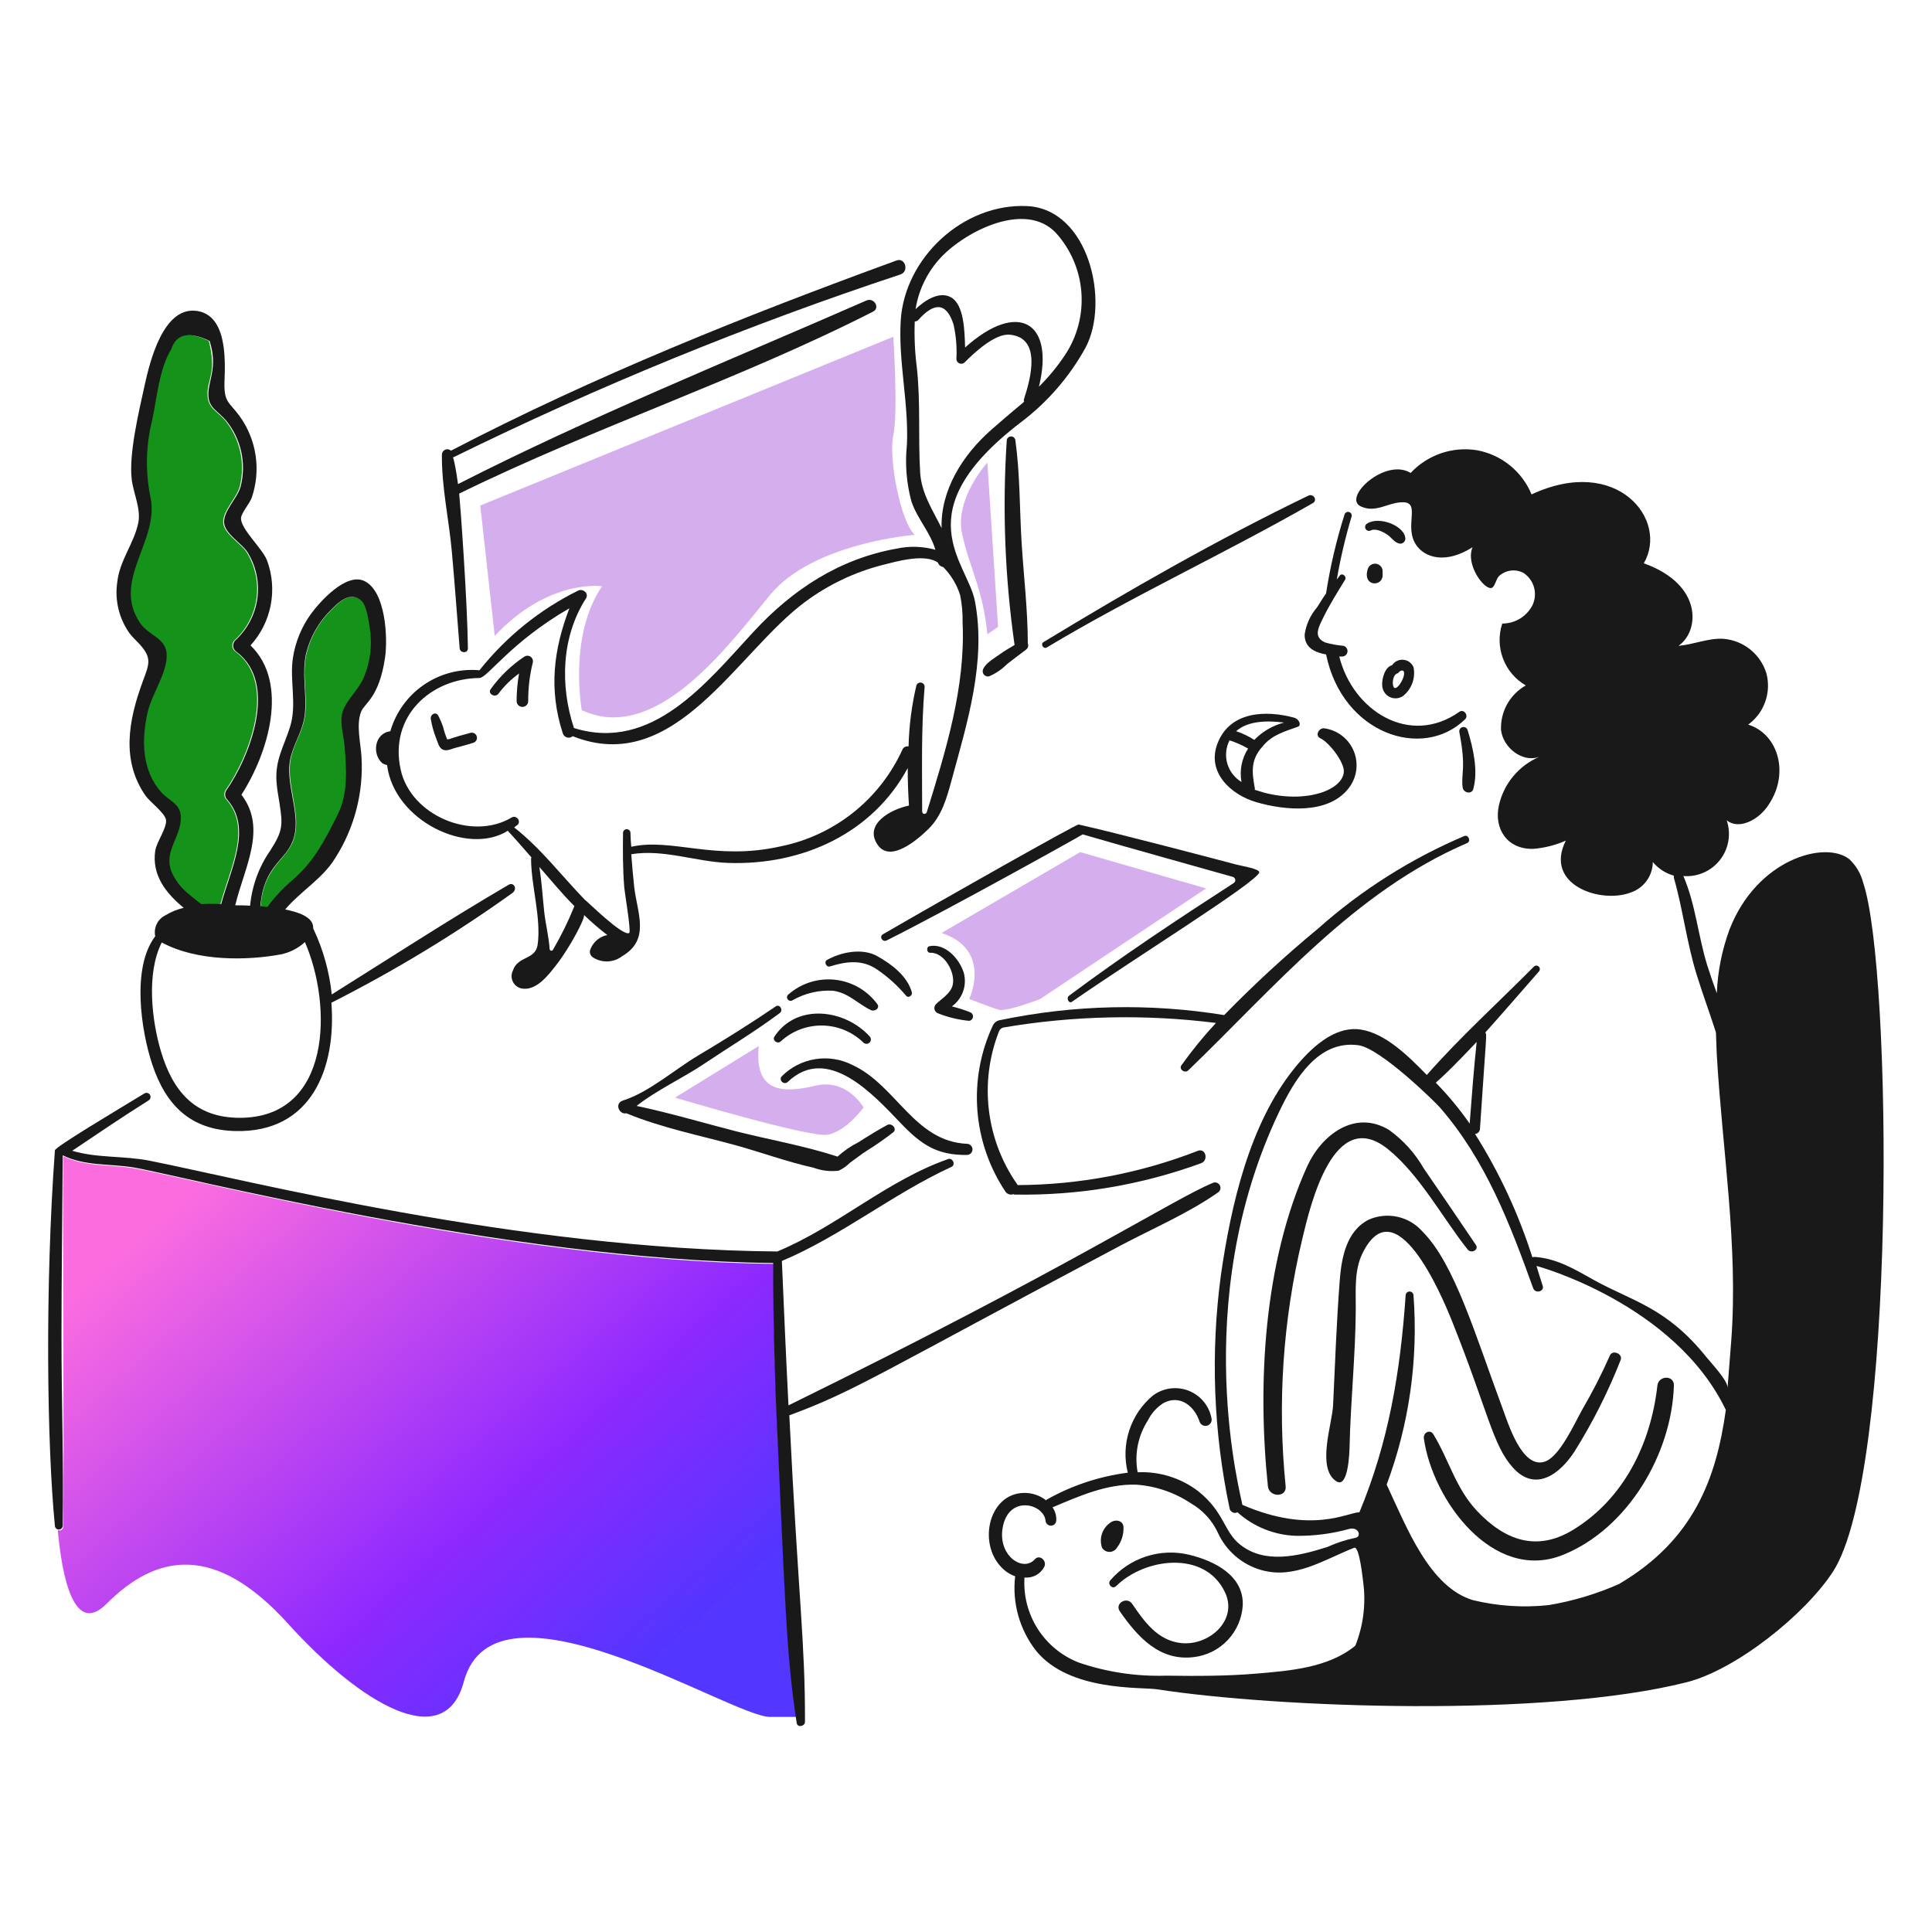 <svg width="140" height="140" viewBox="0 0 140 140" fill="none" xmlns="http://www.w3.org/2000/svg">
<path d="M56.569 108.328C56.295 102.767 56.031 97.176 56.06 91.585C36.727 91.388 13.172 85.211 9.629 84.649C7.896 84.374 6.191 84.559 4.576 83.782C4.546 88.207 4.651 106.112 4.576 110.63C4.579 110.677 4.568 110.723 4.546 110.764C4.525 110.805 4.492 110.84 4.453 110.864C4.413 110.888 4.368 110.902 4.321 110.903C4.275 110.904 4.229 110.892 4.188 110.869C4.487 114.248 5.358 118.588 7.716 116.221C11.371 112.551 15.617 111.849 20.871 117.656C26.111 123.449 32.211 127.106 33.607 121.871C35.864 113.415 52.951 124.398 55.791 124.413H57.705C56.958 119.121 56.833 113.68 56.569 108.328Z" fill="url(#paint0_linear_378_5124)"/>
<path d="M15.758 66.441C16.266 63.601 18.452 60.273 16.416 57.95C16.33 57.866 16.274 57.756 16.258 57.637C16.242 57.518 16.266 57.397 16.326 57.293C18.019 54.883 20.13 49.551 17.103 47.247C17.033 47.206 16.973 47.15 16.927 47.082C16.881 47.014 16.852 46.937 16.84 46.856C16.829 46.775 16.836 46.693 16.861 46.615C16.885 46.538 16.927 46.466 16.984 46.407C17.862 45.61 18.43 44.528 18.589 43.352C18.747 42.177 18.485 40.983 17.85 39.982C17.468 39.409 16.232 38.667 16.175 37.889C16.112 37.022 17.155 36.094 17.371 35.258C17.579 34.434 17.593 33.573 17.411 32.743C17.23 31.913 16.858 31.136 16.325 30.474C15.733 29.782 15.089 29.608 15.039 28.65C14.98 27.517 15.739 27.033 15.129 24.704C13.664 23.987 12.737 24.166 12.348 25.302C11.452 26.678 11.298 28.829 10.973 30.412C10.511 32.273 10.47 34.214 10.853 36.093C11.478 39.203 8.053 42.098 10.076 45.123C10.736 46.108 12.019 46.229 12.019 47.515C12.019 48.8 10.938 50.324 10.644 51.581C10.189 53.523 10.196 55.826 11.631 57.41C12.199 58.041 12.973 58.218 13.036 59.115C13.15 60.73 11.446 61.858 12.588 63.6C13.473 64.722 14.546 65.683 15.758 66.441Z" fill="#149219"/>
<path d="M26.82 45.483C26.756 45.005 26.614 43.895 26.223 43.54C25.392 42.785 24.553 43.664 24.01 44.197C23.131 45.056 22.51 46.144 22.216 47.337C21.873 48.768 22.262 50.238 22.126 51.672C22.019 52.809 21.447 53.617 21.14 54.692C20.557 56.729 21.997 59.053 21.229 60.97C20.604 62.534 18.762 62.943 18.868 66.65C19.472 65.514 20.306 64.516 21.318 63.72C22.881 62.325 23.59 60.91 24.517 59.057C25.294 57.502 25.167 55.709 25.025 54.034C24.962 53.287 24.634 52.269 24.906 51.522C25.232 50.625 26.057 49.974 26.43 49.072C26.877 47.932 27.011 46.693 26.82 45.483Z" fill="#149219"/>
<path d="M35.85 46.081L34.803 36.631L64.731 24.405C64.731 24.405 65.093 29.907 64.731 31.55C64.375 33.166 65.239 37.769 66.286 38.756C66.286 38.756 58.902 39.325 55.791 43.121C52.654 46.949 47.48 53.944 42.158 51.463C42.158 51.463 41.171 46.081 43.623 42.493C43.623 42.463 39.736 41.925 35.85 46.081Z" fill="#922CD0" fill-opacity="0.38"/>
<path d="M71.547 45.961L72.324 45.423L71.547 33.523C71.547 33.523 69.143 36.15 69.723 38.725C70.309 41.323 71.218 42.642 71.547 45.961Z" fill="#922CD0" fill-opacity="0.38"/>
<path d="M48.915 79.537C48.915 79.537 58.602 82.437 59.947 82.228C61.292 82.018 62.578 80.254 62.578 80.254C62.578 80.254 61.382 78.131 59.11 78.67C56.838 79.208 54.625 79.267 54.984 75.8L48.915 79.537Z" fill="#922CD0" fill-opacity="0.38"/>
<path d="M68.229 67.608L78.275 61.748L87.394 64.378L75.375 72.391C75.375 72.391 72.925 73.347 72.355 73.168C71.785 72.989 70.232 72.391 70.232 72.391C70.232 72.391 71.936 68.833 68.229 67.608Z" fill="#922CD0" fill-opacity="0.38"/>
<path d="M94.539 45.99C94.539 46.947 95.286 47.275 96.094 47.425C97.275 53.188 103.094 55.125 106.169 52.119C106.441 51.853 106.082 51.346 105.749 51.581C102.168 54.117 98.036 51.526 97.049 47.575H97.259C97.354 47.574 97.446 47.537 97.517 47.473C97.588 47.408 97.633 47.321 97.644 47.225C97.655 47.13 97.631 47.034 97.577 46.956C97.522 46.877 97.441 46.821 97.348 46.797C96.903 46.761 96.462 46.681 96.033 46.558C95.136 46.169 95.549 45.449 95.884 44.764C96.353 43.803 96.922 42.906 97.468 42.014C97.616 41.773 97.258 41.475 97.079 41.715C97.019 41.811 96.948 41.902 96.869 41.984C97.139 40.44 97.498 38.912 97.946 37.41C97.959 37.344 97.947 37.277 97.913 37.22C97.878 37.163 97.824 37.121 97.76 37.103C97.697 37.084 97.628 37.09 97.569 37.119C97.509 37.148 97.462 37.198 97.438 37.26C96.842 39.136 96.392 41.055 96.092 43C95.853 43.329 95.651 43.692 95.434 44.016C94.953 44.575 94.642 45.26 94.539 45.99Z" fill="#191919"/>
<path d="M99.112 41.238C98.715 42.524 100.189 42.54 100.189 41.686V41.358C100.18 41.229 100.126 41.108 100.036 41.016C99.947 40.923 99.828 40.864 99.701 40.85C99.573 40.836 99.444 40.867 99.337 40.938C99.229 41.009 99.15 41.115 99.112 41.238Z" fill="#191919"/>
<path d="M99.053 37.949C98.99 37.989 98.945 38.052 98.928 38.125C98.911 38.198 98.924 38.274 98.964 38.337C99.003 38.401 99.067 38.446 99.139 38.463C99.212 38.48 99.289 38.467 99.352 38.427C99.709 38.272 100.249 38.547 100.548 38.756C100.847 38.965 101.027 39.294 101.388 39.386C101.439 39.398 101.493 39.399 101.545 39.388C101.596 39.377 101.645 39.356 101.688 39.325C101.73 39.293 101.766 39.253 101.791 39.207C101.817 39.161 101.833 39.11 101.837 39.057C101.834 38.105 99.913 37.362 99.053 37.949Z" fill="#191919"/>
<path d="M101.654 50.446C101.965 50.203 102.202 49.879 102.339 49.51C102.476 49.14 102.508 48.74 102.431 48.353C102.37 48.205 102.269 48.076 102.14 47.98C102.011 47.885 101.859 47.826 101.699 47.811C101.539 47.795 101.378 47.824 101.233 47.893C101.088 47.962 100.965 48.069 100.877 48.203C100.368 48.323 100.13 49.16 100.159 49.639C100.159 49.813 100.207 49.984 100.296 50.133C100.385 50.283 100.513 50.405 100.666 50.488C100.819 50.571 100.992 50.611 101.166 50.603C101.34 50.596 101.509 50.541 101.654 50.446ZM101.744 48.772C101.796 49.192 101.044 50.363 100.937 49.612C100.903 49.373 100.966 48.894 101.236 48.805C101.313 48.78 101.377 48.726 101.415 48.655C101.565 48.562 101.744 48.532 101.744 48.772Z" fill="#191919"/>
<path d="M106.767 57.143C107.126 55.828 106.74 54.182 106.347 52.898C106.323 52.823 106.272 52.76 106.203 52.721C106.134 52.683 106.054 52.672 105.977 52.691C105.901 52.71 105.835 52.758 105.792 52.824C105.75 52.89 105.734 52.97 105.749 53.047C106.266 55.741 105.86 55.977 105.988 57.054C106.039 57.474 106.68 57.592 106.767 57.143Z" fill="#191919"/>
<path d="M86.107 77.564C92.367 71.528 98.156 64.594 106.318 61.09C106.614 60.962 106.408 60.46 106.108 60.582C102.24 62.224 98.665 64.486 95.524 67.278C93.141 69.247 90.865 71.343 88.708 73.557C83.33 72.684 77.838 72.806 72.504 73.916C72.38 73.929 72.262 73.975 72.162 74.049C72.062 74.123 71.984 74.222 71.935 74.336C71.045 76.25 70.663 78.362 70.825 80.467C70.987 82.572 71.689 84.6 72.862 86.355C72.924 86.443 73.013 86.508 73.116 86.541C73.218 86.573 73.329 86.571 73.43 86.534C73.465 86.558 73.507 86.568 73.549 86.564C78.145 86.641 82.716 85.87 87.033 84.292C87.601 84.082 87.367 83.167 86.794 83.395C82.629 85.018 78.2 85.859 73.729 85.876V85.847C72.607 84.252 71.897 82.405 71.662 80.47C71.427 78.534 71.675 76.571 72.384 74.754C72.408 74.681 72.452 74.614 72.509 74.562C72.567 74.51 72.637 74.473 72.713 74.456C77.802 73.593 82.991 73.482 88.113 74.127C87.21 75.098 86.371 76.126 85.601 77.207C85.42 77.503 85.864 77.798 86.107 77.564Z" fill="#191919"/>
<path d="M135.02 63.99C134.854 63.326 134.502 62.724 134.004 62.256C132.254 60.885 127.323 62.245 125.333 67.339C124.783 68.825 124.47 70.389 124.407 71.973C124.162 71.31 123.932 70.642 123.719 69.969C123.046 67.812 122.879 65.575 121.985 63.482C122.49 63.521 122.997 63.435 123.461 63.23C123.925 63.026 124.33 62.709 124.641 62.309C124.953 61.909 125.16 61.438 125.244 60.938C125.328 60.438 125.287 59.925 125.124 59.445C125.991 60.133 127.312 59.449 127.994 58.548C129.767 56.211 128.908 53.195 126.679 52.509C127.251 52.093 127.683 51.513 127.918 50.845C128.153 50.178 128.18 49.455 127.994 48.772C127.782 48.095 127.373 47.498 126.819 47.056C126.265 46.614 125.591 46.347 124.885 46.29C123.779 46.225 122.732 46.71 121.626 46.798C123.149 45.77 123.446 42.366 119.115 40.819C120.947 37.689 117.198 32.935 110.983 35.826C110.644 35.006 110.105 34.284 109.416 33.725C108.727 33.166 107.908 32.789 107.036 32.627C106.16 32.484 105.263 32.559 104.423 32.846C103.583 33.132 102.827 33.622 102.222 34.271C100.375 33.142 97.263 36.064 98.605 36.693C99.707 37.21 100.578 36.394 101.654 36.394C102.984 36.394 101.719 38.135 102.611 39.474C103.259 40.446 104.788 40.874 106.707 39.654C106.186 40.891 107.5 42.681 108.052 42.613C108.321 42.581 108.407 41.952 108.621 41.747C108.855 41.531 109.15 41.392 109.465 41.35C109.78 41.307 110.101 41.362 110.384 41.507C110.764 41.752 111.04 42.128 111.161 42.563C111.282 42.998 111.24 43.463 111.042 43.869C110.834 44.267 110.52 44.601 110.135 44.833C109.75 45.065 109.309 45.187 108.86 45.185C108.585 46.014 108.605 46.913 108.916 47.73C109.226 48.546 109.808 49.231 110.564 49.669C109.996 49.99 109.529 50.461 109.212 51.031C108.895 51.601 108.742 52.247 108.77 52.898C108.92 54.184 110.325 55.29 111.55 54.842C110.82 55.151 110.174 55.63 109.664 56.239C109.155 56.847 108.797 57.568 108.621 58.342C108.23 60.045 109.219 61.562 111.102 61.511C111.918 61.447 112.716 61.245 113.464 60.913C111.858 64.124 115.984 65.505 118.154 64.68C118.621 64.526 119.027 64.23 119.317 63.833C119.606 63.437 119.765 62.959 119.769 62.468C120.167 62.943 120.698 63.286 121.294 63.454V63.604C121.952 65.906 122.229 68.305 122.938 70.6C123.373 72.009 123.895 73.41 124.344 74.815C124.373 75.354 124.374 75.892 124.403 76.4C124.801 83.306 125.969 90.243 125.453 97.149C125.365 98.315 125.274 99.451 125.184 100.587C125.244 100.079 123.963 98.73 123.629 98.315C120.759 94.74 118.279 94.291 115.556 92.785C114.152 92.007 112.866 91.2 111.221 91.081C111.16 91.076 111.099 91.086 111.042 91.111C110.044 87.965 108.648 84.961 106.886 82.171C106.984 82.163 107.075 82.118 107.141 82.046C107.208 81.975 107.245 81.88 107.245 81.782C107.72 74.66 107.751 75.05 107.634 74.816C108.949 73.351 110.236 71.857 111.52 70.391C111.562 70.343 111.584 70.28 111.582 70.216C111.58 70.152 111.553 70.091 111.508 70.046C111.462 70 111.401 69.974 111.337 69.971C111.273 69.969 111.21 69.991 111.162 70.033C108.591 72.633 105.81 75.143 103.392 77.896C102.077 76.551 100.401 74.88 98.608 74.606C96.664 74.311 94.93 76.011 93.795 77.416C90.534 81.452 89.204 87.34 88.475 92.366C87.713 98.011 87.926 103.745 89.105 109.318C89.117 109.377 89.144 109.433 89.181 109.481C89.219 109.529 89.267 109.567 89.322 109.593C89.377 109.619 89.438 109.632 89.499 109.631C89.559 109.63 89.619 109.614 89.673 109.586C90.843 110.638 92.347 111.241 93.919 111.291C95.232 111.308 96.541 111.137 97.805 110.783C98.494 110.637 98.673 111.391 98.194 111.44C97.504 111.585 96.832 111.806 96.191 112.098C94.029 112.787 91.628 113.343 89.852 111.919C88.667 110.967 88.732 109.587 86.833 108.062C85.575 107.101 84.019 106.614 82.438 106.686C82.195 105.381 82.463 104.033 83.185 102.92C83.44 102.404 83.834 101.969 84.321 101.664C85.516 101.034 86.561 101.905 86.922 103.009C86.957 103.121 87.034 103.214 87.136 103.271C87.239 103.327 87.359 103.34 87.472 103.309C87.584 103.278 87.681 103.205 87.74 103.104C87.799 103.003 87.817 102.883 87.79 102.77C87.704 102.323 87.505 101.905 87.214 101.556C86.922 101.206 86.546 100.937 86.122 100.772C85.698 100.608 85.238 100.554 84.787 100.616C84.336 100.678 83.909 100.853 83.544 101.125C82.745 101.791 82.15 102.669 81.828 103.658C81.506 104.648 81.47 105.708 81.724 106.716C79.664 106.981 77.674 107.641 75.864 108.66C75.834 108.66 75.834 108.69 75.804 108.72C75.369 108.378 74.833 108.189 74.279 108.181C71.566 108.151 70.749 112.098 72.814 113.802C73.036 113.986 73.289 114.128 73.561 114.222C73.337 116.156 73.885 118.101 75.087 119.633C77.501 122.59 82.703 122.238 83.846 122.414C92.561 123.755 111.946 124.489 122.206 121.906C125.793 121.003 130.793 117.006 132.821 113.893C137.455 106.75 137.121 70.216 135.02 63.99ZM107.006 75.501C106.796 77.474 106.648 79.447 106.498 81.42C105.771 80.379 104.961 79.399 104.076 78.49C103.977 78.389 104.008 78.686 107.006 75.501ZM90.024 109.045C90.024 108.706 86.034 94.54 92.684 80.583C93.795 78.253 95.494 75.355 98.424 75.739C100.038 75.949 104.037 79.901 104.344 80.254C107.674 84.09 109.413 88.679 111.1 93.349C111.251 93.769 111.929 93.591 111.788 93.17C111.629 92.695 111.489 92.213 111.34 91.735C111.41 91.743 121.361 94.465 125.06 102.169C124.372 107.102 122.757 111.587 117.316 114.786C115.692 115.505 113.985 116.017 112.234 116.311C110.393 116.51 108.531 116.389 106.732 115.952C103.593 115.003 101.963 110.751 100.483 107.581C102.116 103.201 102.779 98.519 102.427 93.857C102.423 93.784 102.391 93.716 102.339 93.666C102.286 93.615 102.216 93.587 102.143 93.587C102.07 93.587 102 93.615 101.947 93.666C101.894 93.716 101.862 93.784 101.859 93.857C101.479 99.387 100.633 104.471 98.51 109.584C97.685 109.584 95.019 111.208 90.024 109.045ZM74.238 114.31C74.528 114.342 74.821 114.284 75.077 114.145C75.334 114.006 75.541 113.792 75.673 113.532C75.883 113.112 75.339 112.601 74.986 112.994C74.128 113.949 72.31 112.737 72.653 110.722C73.067 108.294 75.62 108.953 75.763 110.183C75.767 110.284 75.81 110.378 75.882 110.448C75.955 110.517 76.051 110.556 76.152 110.556C76.252 110.556 76.349 110.517 76.421 110.448C76.493 110.378 76.536 110.284 76.54 110.183C76.56 109.844 76.465 109.507 76.271 109.227C78.185 108.419 80.188 107.524 82.311 107.583C83.742 107.68 85.122 108.15 86.314 108.947C87.161 109.437 87.837 110.176 88.25 111.063C88.547 111.716 88.983 112.297 89.527 112.765C90.071 113.232 90.71 113.576 91.4 113.772C93.821 114.461 95.968 113.007 98.127 112.157C98.514 112.004 98.757 114.489 98.785 114.668C98.989 116.217 98.793 117.791 98.217 119.243C98.213 119.243 98.209 119.243 98.205 119.245C98.201 119.246 98.198 119.249 98.195 119.251C98.192 119.254 98.19 119.258 98.189 119.261C98.187 119.265 98.186 119.269 98.187 119.273C96.243 120.857 93.464 121.072 91.041 121.276C88.859 121.46 86.677 121.455 84.494 121.425C82.341 121.492 80.193 121.168 78.155 120.469C76.934 119.989 75.897 119.135 75.193 118.028C74.489 116.921 74.155 115.619 74.238 114.31Z" fill="#191919"/>
<path d="M70.083 83.692C70.187 83.688 70.285 83.643 70.357 83.568C70.429 83.493 70.47 83.393 70.47 83.288C70.47 83.184 70.429 83.084 70.357 83.009C70.285 82.934 70.187 82.889 70.083 82.885C66.258 82.728 64.943 78.634 61.771 77.174C60.943 76.752 60.002 76.602 59.084 76.748C58.166 76.893 57.318 77.325 56.661 77.982C56.391 78.251 56.801 78.663 57.081 78.402C59.975 75.641 63.297 79.331 65.271 81.392C66.762 82.95 67.9 83.72 70.083 83.692Z" fill="#191919"/>
<path d="M56.12 75.11C55.941 75.38 56.333 75.683 56.569 75.469C57.391 74.71 58.472 74.297 59.591 74.313C60.709 74.33 61.779 74.776 62.577 75.559C62.638 75.613 62.717 75.642 62.798 75.639C62.879 75.637 62.956 75.604 63.014 75.546C63.071 75.489 63.104 75.412 63.107 75.331C63.109 75.25 63.08 75.171 63.026 75.11C61.238 73.134 57.741 72.665 56.12 75.11Z" fill="#191919"/>
<path d="M57.435 72.481C58.324 71.972 59.343 71.733 60.365 71.793C61.501 71.947 62.148 72.742 63.116 73.198C63.383 73.324 63.8 73.051 63.565 72.75C63.205 72.264 62.749 71.858 62.226 71.556C61.702 71.255 61.122 71.065 60.522 70.997C59.921 70.93 59.314 70.987 58.736 71.165C58.159 71.343 57.625 71.638 57.166 72.032C57.135 72.049 57.108 72.072 57.086 72.1C57.064 72.127 57.048 72.159 57.038 72.193C57.029 72.227 57.026 72.263 57.031 72.298C57.036 72.333 57.048 72.367 57.066 72.397C57.084 72.427 57.108 72.454 57.137 72.475C57.166 72.495 57.198 72.51 57.233 72.518C57.267 72.526 57.303 72.526 57.338 72.52C57.373 72.514 57.406 72.5 57.435 72.481Z" fill="#191919"/>
<path d="M60.156 70.029C61.328 69.658 62.486 69.523 63.534 70.239C64.328 70.776 65.042 71.42 65.657 72.153C65.836 72.363 66.132 72.124 66.078 71.914C65.758 70.724 64.583 69.85 63.566 69.283C62.49 68.684 60.965 68.984 59.948 69.552C59.678 69.67 59.859 70.123 60.156 70.029Z" fill="#191919"/>
<path d="M70.292 73.347C69.863 73.179 69.424 73.038 68.977 72.927C69.349 72.659 69.631 72.284 69.786 71.851C69.941 71.419 69.961 70.95 69.843 70.506C69.534 69.483 68.494 68.336 67.362 68.563C67.091 68.618 67.152 69.071 67.422 69.041C68.438 69.011 69.247 70.477 69.036 71.373C68.888 72.003 68.229 72.36 67.81 72.778C67.765 72.829 67.733 72.89 67.718 72.956C67.702 73.022 67.704 73.091 67.721 73.156C67.739 73.221 67.773 73.281 67.82 73.33C67.867 73.379 67.925 73.416 67.99 73.436C68.707 73.719 69.461 73.9 70.23 73.974C70.301 73.964 70.368 73.93 70.418 73.877C70.468 73.825 70.499 73.757 70.506 73.685C70.514 73.613 70.496 73.54 70.457 73.479C70.418 73.418 70.36 73.372 70.292 73.347Z" fill="#191919"/>
<path d="M80.935 112.155C81.259 111.737 81.428 111.219 81.413 110.69C81.413 110.152 80.79 110.06 80.427 110.361C80.151 110.559 79.948 110.841 79.845 111.164C79.743 111.487 79.747 111.834 79.858 112.155C79.914 112.247 79.993 112.323 80.088 112.377C80.182 112.43 80.288 112.457 80.397 112.457C80.505 112.457 80.611 112.43 80.705 112.377C80.8 112.323 80.879 112.247 80.935 112.155Z" fill="#191919"/>
<path d="M86.526 120.078C87.458 119.965 88.321 119.529 88.965 118.847C89.609 118.164 89.995 117.278 90.054 116.341C90.149 114.188 88.024 113.11 86.167 112.663C85.137 112.417 84.058 112.459 83.051 112.787C82.043 113.114 81.146 113.713 80.457 114.517C80.22 114.788 80.605 115.203 80.877 114.937C82.932 112.897 87.311 112.304 88.769 115.386C89.731 117.416 87.603 119.274 85.601 119.064C83.896 118.885 82.941 117.538 82.043 116.223C81.655 115.655 80.753 116.196 81.146 116.761C82.417 118.592 84.014 120.4 86.526 120.078Z" fill="#191919"/>
<path d="M27.72 55.32C27.822 55.377 27.933 55.417 28.049 55.439C28.555 59.485 33.903 62.042 36.809 60.193C36.809 60.263 36.682 60.015 38.513 62.136C38.513 62.166 38.483 62.166 38.483 62.196C38.483 64.199 39.226 66.471 38.962 68.445C38.809 69.58 37.518 69.249 37.168 70.329C37.107 70.448 37.074 70.58 37.071 70.715C37.068 70.849 37.094 70.982 37.148 71.105C37.203 71.228 37.284 71.337 37.385 71.425C37.487 71.513 37.607 71.578 37.736 71.614C38.841 71.887 39.781 70.606 40.367 69.85C41.297 68.649 42.467 66.448 42.31 66.292C42.849 66.813 43.417 67.303 44.012 67.76C43.961 67.767 43.911 67.777 43.862 67.79C43.604 67.867 43.369 68.005 43.176 68.192C42.983 68.38 42.839 68.611 42.756 68.867C42.735 68.963 42.744 69.063 42.781 69.154C42.819 69.245 42.883 69.322 42.966 69.375C43.286 69.581 43.661 69.683 44.042 69.667C44.422 69.651 44.788 69.518 45.089 69.285C47.146 68.081 46.169 66.145 45.956 64.262C45.871 63.476 45.801 62.689 45.745 61.901C48.078 61.512 50.435 62.45 52.771 62.531C58.176 62.712 63.241 60.371 65.777 55.654C65.777 56.581 65.807 57.474 65.867 58.374C64.551 58.644 62.577 59.723 63.595 61.215C64.517 62.563 66.496 60.828 67.242 60.108C68.261 59.125 68.611 57.805 68.976 56.461C70.088 52.368 71.477 47.947 70.65 43.575C70.112 40.727 65.476 37.124 73.94 30.629C75.882 29.17 77.492 27.316 78.664 25.188C80.433 21.872 78.903 15.139 74.418 14.933C69.784 14.723 65.54 18.701 65.269 23.245C65.091 26.235 65.86 29.224 65.718 32.244C65.574 33.618 65.685 35.007 66.047 36.34C66.467 37.594 67.422 38.58 67.781 39.84C66.875 39.586 65.921 39.555 65 39.75C60.824 40.489 57.44 42.714 54.596 45.79C51.192 49.471 47.241 54.52 41.59 52.756C40.574 49.676 40.68 46.149 42.458 43.368C42.703 42.984 42.221 42.626 41.889 42.8C39.111 44.173 36.671 46.144 34.744 48.57C33.321 48.442 31.899 48.813 30.721 49.62C29.542 50.426 28.681 51.618 28.285 52.99C27.119 53.137 26.94 54.662 27.72 55.32ZM40.068 68.83C40.054 68.854 40.032 68.872 40.007 68.883C39.981 68.894 39.953 68.896 39.926 68.889C39.899 68.882 39.875 68.867 39.858 68.846C39.84 68.824 39.83 68.798 39.828 68.77C39.769 67.873 39.529 66.917 39.44 66.11C39.319 65.004 39.261 63.928 39.081 62.82C39.922 63.777 40.726 64.763 41.623 65.661C41.182 66.755 40.661 67.815 40.065 68.833L40.068 68.83ZM68.199 18.635C69.99 16.749 74.297 14.54 76.51 16.871C77.585 18.058 78.235 19.567 78.36 21.163C78.484 22.76 78.076 24.352 77.198 25.691C76.642 26.532 76.001 27.314 75.285 28.023C76.44 23.314 73.755 21.752 69.933 25.183C69.903 23.927 69.842 22.103 68.946 21.565C68.106 21.059 67.032 21.744 66.345 22.405C66.569 20.99 67.215 19.676 68.199 18.635ZM66.435 26.615C66.294 25.515 66.244 24.405 66.286 23.296C66.373 23.293 66.457 23.262 66.524 23.206C67.66 21.921 68.563 21.86 69.095 23.505C69.281 24.329 69.351 25.174 69.305 26.017C69.307 26.086 69.328 26.153 69.368 26.209C69.407 26.266 69.462 26.309 69.525 26.335C69.589 26.361 69.659 26.367 69.726 26.353C69.794 26.339 69.856 26.305 69.904 26.256C70.591 25.568 72.087 24.16 73.162 24.253C75.496 24.455 74.692 27.423 74.212 28.887C74.042 29.404 74.945 28.422 71.851 31.127C69.713 32.998 68.141 35.582 68.233 38.273C67.603 36.987 66.767 35.762 66.678 34.236C66.523 31.64 66.72 29.19 66.435 26.618V26.615ZM34.744 49.13C35.323 49.125 37.002 46.535 41.261 44.078C40.124 47.038 39.744 49.945 40.782 53.137C40.804 53.209 40.842 53.273 40.895 53.326C40.947 53.379 41.013 53.417 41.084 53.438C41.155 53.459 41.231 53.461 41.303 53.446C41.376 53.43 41.444 53.396 41.5 53.347C48.915 56.307 53.389 47.263 58.362 43.6C60.036 42.361 61.935 41.457 63.953 40.94C65.003 40.674 66.794 40.163 67.81 40.671C67.87 40.701 67.9 40.731 67.959 40.76C67.988 40.846 68.039 40.922 68.108 40.98C68.176 41.038 68.26 41.076 68.349 41.09C68.912 41.66 69.332 42.355 69.574 43.119C69.708 43.768 69.768 44.43 69.753 45.093C69.97 49.816 68.528 54.42 67.152 58.875C67.063 59.025 66.823 59.025 66.823 58.785C66.823 55.736 66.745 52.805 67.003 49.755C67 49.684 66.973 49.615 66.925 49.562C66.877 49.509 66.812 49.474 66.741 49.463C66.67 49.452 66.598 49.467 66.536 49.504C66.475 49.541 66.428 49.598 66.405 49.666C66.065 51.118 65.875 52.601 65.837 54.091C65.746 54.071 65.651 54.084 65.569 54.128C65.486 54.172 65.422 54.243 65.388 54.33C64.575 56.11 63.352 57.673 61.819 58.89C60.286 60.106 58.487 60.943 56.568 61.33C51.797 62.405 48.707 60.7 45.745 61.359C45.71 61.022 45.69 60.682 45.685 60.343C45.682 60.274 45.652 60.209 45.602 60.161C45.552 60.114 45.485 60.087 45.416 60.087C45.347 60.087 45.281 60.114 45.23 60.161C45.18 60.209 45.151 60.274 45.147 60.343C45.132 61.659 45.125 62.974 45.237 64.32C45.269 64.708 45.745 67.489 45.596 67.61C45.117 67.878 42.456 65.218 42.367 65.188C40.662 63.424 39.197 61.478 37.257 59.956C37.346 59.896 37.406 59.836 37.496 59.777C37.795 59.507 37.411 59.037 37.076 59.238C34.219 60.956 29.765 59.109 29.034 55.77C28.186 51.9 31.215 49.16 34.744 49.13Z" fill="#191919"/>
<path d="M32.053 54.303C32.321 54.452 32.65 54.303 32.919 54.213C33.368 54.094 33.846 53.974 34.295 53.825C34.39 53.797 34.47 53.732 34.518 53.645C34.565 53.558 34.576 53.456 34.548 53.361C34.521 53.266 34.456 53.185 34.369 53.138C34.282 53.09 34.18 53.079 34.085 53.107C32.611 53.492 32.685 53.551 32.41 53.585C32.285 53.295 32.185 52.995 32.111 52.688C32.014 52.399 31.894 52.118 31.752 51.848C31.578 51.547 31.179 51.76 31.215 52.088C31.294 52.569 31.424 53.039 31.603 53.493C31.724 53.765 31.783 54.154 32.053 54.303Z" fill="#191919"/>
<path d="M36.12 50.267C36.541 49.705 37.045 49.211 37.615 48.802C37.496 49.463 37.436 50.133 37.436 50.805C37.436 50.916 37.48 51.023 37.559 51.102C37.638 51.18 37.744 51.225 37.856 51.225C37.967 51.225 38.074 51.18 38.153 51.102C38.232 51.023 38.276 50.916 38.276 50.805C38.27 49.868 38.38 48.934 38.605 48.024C38.626 47.947 38.624 47.864 38.598 47.788C38.572 47.711 38.523 47.645 38.459 47.596C38.394 47.548 38.317 47.52 38.236 47.517C38.155 47.513 38.076 47.534 38.007 47.576C37.053 48.207 36.223 49.008 35.557 49.938C35.31 50.266 35.878 50.595 36.12 50.267Z" fill="#191919"/>
<path d="M33.308 46.978C33.337 47.337 33.911 47.367 33.906 46.978C33.864 43.508 33.374 36.802 33.276 35.767C43.085 30.953 53.542 27.533 63.266 22.581C63.802 22.308 63.327 21.538 62.787 21.774C52.913 26.101 42.815 30.174 33.189 35.078C32.903 32.986 32.764 33.135 32.86 33.135C43.338 27.986 54.157 23.561 65.24 19.891C65.896 19.681 65.602 18.644 64.97 18.874C53.964 22.89 43.085 27.245 32.68 32.657C32.625 32.607 32.557 32.573 32.484 32.56C32.41 32.546 32.335 32.554 32.266 32.583C32.197 32.611 32.137 32.658 32.094 32.719C32.051 32.78 32.026 32.852 32.023 32.926C31.993 35.258 32.532 37.647 32.74 39.952C32.951 42.28 33.12 44.617 33.308 46.978Z" fill="#191919"/>
<path d="M71.249 48.473C71.216 48.537 71.203 48.609 71.21 48.68C71.217 48.751 71.245 48.819 71.288 48.875C71.332 48.931 71.391 48.974 71.459 48.998C71.526 49.022 71.599 49.027 71.668 49.011C72.162 48.803 72.609 48.498 72.984 48.114C73.435 47.76 73.886 47.434 74.359 47.068C74.426 47.017 74.474 46.945 74.496 46.864C74.517 46.783 74.511 46.697 74.478 46.62C74.478 44.197 74.179 41.746 74.03 39.324C73.88 36.874 73.919 34.386 73.582 31.94C73.582 31.856 73.548 31.776 73.489 31.717C73.43 31.658 73.35 31.625 73.267 31.625C73.183 31.625 73.103 31.658 73.044 31.717C72.985 31.776 72.952 31.856 72.952 31.94C72.629 36.879 72.819 41.839 73.52 46.739C73.161 46.949 72.803 47.159 72.47 47.397C72.057 47.697 71.454 48.02 71.249 48.473Z" fill="#191919"/>
<path d="M56.21 72.929C54.372 74.18 52.5 75.349 50.589 76.487C48.884 77.502 47.031 79.147 45.148 79.746C44.49 79.956 44.879 80.792 45.387 80.673C47.928 81.723 50.741 82.283 53.367 83.005C54.977 83.448 57.162 84.228 58.958 84.619C59.54 84.836 60.166 84.909 60.782 84.829C61.082 84.688 61.355 84.496 61.589 84.261C62.009 83.962 62.403 83.644 62.845 83.365C63.497 82.96 64.125 82.521 64.729 82.049C65.028 81.81 64.639 81.361 64.309 81.511C63.591 81.899 62.909 82.324 62.216 82.766C61.662 83.044 61.15 83.396 60.691 83.812C58.329 83.035 55.785 82.597 53.396 81.993C50.972 81.375 48.553 80.647 46.13 80.139C47.566 79.003 49.473 78.126 50.974 77.119C52.82 75.882 54.737 74.732 56.505 73.409C56.782 73.203 56.511 72.724 56.21 72.929Z" fill="#191919"/>
<path d="M78.454 60.462C80.876 61.179 88.409 63.275 89.337 63.542C89.383 63.555 89.424 63.582 89.456 63.618C89.487 63.654 89.507 63.699 89.513 63.747C89.52 63.794 89.512 63.843 89.491 63.886C89.47 63.929 89.438 63.966 89.396 63.991C85.336 66.618 81.319 69.275 77.468 72.153C77.228 72.332 77.468 72.783 77.706 72.573C82.072 69.523 91.131 63.902 91.25 63.214C91.25 62.946 90.024 62.766 89.576 62.647C88.35 62.318 80.768 60.323 78.155 59.746C78.006 59.714 68.58 65.031 63.984 67.699C63.682 67.874 63.953 68.298 64.252 68.148C69.01 65.76 78.394 60.521 78.454 60.462Z" fill="#191919"/>
<path d="M75.853 46.918C82.124 43.156 88.796 40.089 95.137 36.454C95.497 36.244 95.169 35.741 94.808 35.916C88.243 39.086 81.844 42.743 75.614 46.53C75.372 46.676 75.611 47.063 75.853 46.918Z" fill="#191919"/>
<path d="M57.197 102.558C61.957 100.808 63.712 99.523 81.234 90.238C83.562 89.004 86.093 87.928 88.26 86.411C88.344 86.356 88.405 86.271 88.429 86.173C88.453 86.075 88.439 85.972 88.389 85.884C88.34 85.796 88.258 85.731 88.162 85.701C88.066 85.671 87.962 85.679 87.871 85.724C84.987 86.918 77.543 91.82 57.136 101.838C56.957 98.338 56.807 94.872 56.658 91.374C60.933 89.581 64.692 86.512 68.946 84.557C69.274 84.407 69.037 83.874 68.707 83.99C64.271 85.54 60.664 88.89 56.329 90.686H56.299C37.517 90.53 17.805 85.493 10.825 84.106C9.002 83.745 6.998 83.927 5.234 83.389C7.058 82.163 8.889 80.919 10.764 79.742C10.832 79.702 10.88 79.638 10.9 79.562C10.92 79.486 10.909 79.406 10.869 79.338C10.829 79.271 10.764 79.222 10.689 79.203C10.613 79.183 10.533 79.194 10.465 79.234C8.486 80.439 3.978 83.12 3.978 83.36C3.257 93.254 3.399 104.682 3.978 110.567C3.981 110.639 4.013 110.708 4.066 110.758C4.118 110.809 4.189 110.837 4.262 110.837C4.334 110.837 4.405 110.809 4.457 110.758C4.51 110.708 4.542 110.639 4.545 110.567C4.62 106.05 4.456 101.507 4.456 96.963C4.456 92.538 4.516 88.143 4.545 83.718C6.13 84.496 7.863 84.321 9.599 84.585C12.416 85.013 36.712 91.324 56.03 91.522C55.995 95.677 56.245 102.484 56.268 102.554C56.869 115.357 56.956 119.908 57.733 124.858C57.79 125.217 58.331 125.096 58.332 124.767C58.348 118.955 57.846 115.776 57.197 102.558Z" fill="#191919"/>
<path d="M100.578 83.273C102.878 85.13 104.519 88.234 106.348 90.539C106.612 90.872 107.188 90.568 106.946 90.21C105.7 88.36 104.444 86.516 103.179 84.68C102.544 83.571 101.677 82.612 100.638 81.869C98.151 80.382 95.743 82.262 94.718 84.529C91.576 91.478 91.106 100.261 91.877 107.699C91.961 108.508 93.25 108.539 93.163 107.699C92.558 101.715 92.962 95.671 94.359 89.82C94.966 87.252 96.658 80.109 100.578 83.273Z" fill="#191919"/>
<path d="M105.21 95.711C107.852 102.318 108.157 104.713 109.635 106.354C111.249 108.149 113.02 106.837 114.09 105.189C115.409 103.085 116.53 100.863 117.438 98.552C117.621 98.105 116.849 97.777 116.661 98.222C116.067 99.564 115.398 100.872 114.658 102.139C114.121 103.097 113.044 105.519 111.967 105.906C110.294 106.507 109.27 103.098 108.857 101.99C106.907 96.74 105.402 91.568 103.087 89.253C102.614 88.708 101.977 88.33 101.272 88.174C100.567 88.018 99.831 88.092 99.171 88.386C97.531 89.232 97.203 91.197 97.078 92.841C96.85 95.831 96.74 98.85 96.6 101.84C96.536 103.186 95.381 106.403 96.838 107.341C97.71 107.901 97.788 105.189 97.795 104.83C97.87 101.509 98.229 98.163 98.244 94.844C98.25 93.528 98.126 92.065 98.722 90.838C101.092 85.968 104.425 93.742 105.21 95.711Z" fill="#191919"/>
<path d="M113.973 110.87C111.348 112.464 109.04 111.616 107.036 109.494C105.482 107.849 105.011 105.811 103.867 103.933C103.629 103.543 103.121 103.814 103.179 104.232C103.796 108.684 108.204 114.732 113.285 112.663C117.98 110.753 121.143 105.338 121.297 100.405C121.322 99.628 120.187 99.657 120.101 100.405C119.63 104.588 117.688 108.611 113.973 110.87Z" fill="#191919"/>
<path d="M94.061 52.658C94.301 52.572 94.182 52.114 93.762 52.001C91.737 51.458 89.142 51.528 88.232 53.855C87.408 55.955 89.188 57.592 91.041 58.13C93.104 58.728 96.221 59.03 97.709 57.143C98.007 56.771 98.202 56.326 98.272 55.854C98.343 55.382 98.287 54.9 98.111 54.456C97.935 54.013 97.645 53.624 97.269 53.329C96.894 53.034 96.448 52.844 95.975 52.778C95.587 52.717 95.253 53.294 95.676 53.495C96.328 53.807 97.415 55.23 97.38 55.917C97.31 57.238 94.704 58.239 91.61 57.442C91.371 57.38 91.161 57.293 90.922 57.232C90.922 57.172 90.952 57.142 90.922 57.083C90.712 55.917 90.623 55.049 91.49 54.093C92.147 53.257 93.109 53.001 94.061 52.658ZM93.044 52.36C92.225 52.574 91.481 53.008 90.892 53.616C90.481 53.352 90.039 53.141 89.576 52.986C90.44 52.21 91.878 52.21 93.044 52.36ZM89.097 53.646C89.565 53.8 90.015 54 90.443 54.244C89.979 54.96 89.808 55.827 89.965 56.666C89.463 56.367 89.095 55.888 88.934 55.327C88.772 54.766 88.831 54.165 89.097 53.645V53.646Z" fill="#191919"/>
<path d="M36.866 64.11C32.526 66.646 28.286 69.402 24.04 72.062C23.869 70.426 23.425 68.829 22.725 67.34C22.725 67.31 22.695 67.31 22.695 67.28C22.752 66.415 21.498 66.072 20.665 65.904C21.771 64.589 23.386 63.664 24.282 62.194C25.683 60.007 26.353 57.432 26.195 54.84C26.138 53.853 25.796 52.534 26.165 51.581C26.415 50.937 27.468 50.583 27.9 47.664C28.11 46.259 27.961 42.849 26.405 42.103C25.09 41.473 23.209 43.573 22.548 44.465C21.864 45.403 21.413 46.489 21.232 47.634C20.966 49.309 21.534 51.013 21.022 52.657C20.576 54.093 19.93 55.048 20.036 56.634C20.07 57.142 20.163 57.649 20.246 58.158C20.512 59.828 20.484 60.22 19.588 61.627C18.763 62.814 18.258 64.194 18.123 65.633C17.765 65.603 17.405 65.603 17.047 65.603C17.704 62.852 19.379 60.042 17.495 57.59C19.409 54.63 20.995 49.518 18.153 46.767C18.899 45.949 19.405 44.941 19.616 43.855C19.826 42.768 19.734 41.645 19.349 40.607C19.018 39.74 17.403 38.305 17.466 37.527C17.494 37.168 18.096 36.477 18.243 36.062C18.578 35.082 18.674 34.036 18.523 33.012C18.373 31.987 17.979 31.014 17.375 30.172C16.596 29.097 16.21 29.185 16.269 27.601C16.329 26.017 16.449 22.726 14.147 22.518C11.815 22.308 10.863 26.197 10.499 27.838C10.036 29.933 9.335 32.904 9.542 34.715C9.659 35.732 10.227 36.867 10.021 37.884C9.717 39.378 8.677 40.575 8.496 42.19C8.305 43.496 8.626 44.825 9.393 45.9C9.625 46.204 9.9 46.439 10.14 46.707C11.032 47.699 10.802 48.143 10.35 49.367C9.281 52.264 8.788 55.145 10.56 57.679C10.831 58.066 11.93 58.905 12.025 59.383C12.139 59.952 11.344 60.998 11.248 61.655C10.995 63.391 11.995 64.705 13.311 65.785C12.847 65.893 12.402 66.074 11.995 66.322C11.718 66.456 11.493 66.679 11.358 66.956C11.223 67.232 11.184 67.546 11.248 67.848C9.514 70.12 10.228 74.725 11.038 77.146C12.018 80.077 13.789 81.871 17.018 81.959C22.609 82.112 24.373 77.355 24.014 72.661C28.584 70.349 32.971 67.69 37.135 64.707C37.528 64.413 37.225 63.9 36.866 64.11ZM21.2 60.97C21.97 59.053 20.5 56.722 21.11 54.692C21.433 53.614 21.994 52.807 22.097 51.672C22.229 50.206 21.856 48.772 22.186 47.337C22.483 46.145 23.104 45.058 23.981 44.197C24.518 43.659 25.385 42.793 26.193 43.54C26.581 43.898 26.711 45.003 26.79 45.483C26.991 46.695 26.845 47.938 26.37 49.071C26.008 49.966 25.172 50.625 24.846 51.521C24.575 52.268 24.902 53.285 24.965 54.032C25.105 55.708 25.24 57.503 24.457 59.056C23.536 60.882 22.824 62.327 21.258 63.719C20.55 64.307 19.918 64.98 19.375 65.722C19.195 65.692 19.016 65.692 18.866 65.663C19.122 62.738 20.607 62.451 21.2 60.97ZM13.098 59.117C13.035 58.22 12.258 58.04 11.692 57.412C10.258 55.827 10.247 53.553 10.706 51.582C10.998 50.322 12.081 48.802 12.081 47.516C12.081 46.201 10.799 46.109 10.137 45.124C8.085 42.068 11.537 39.205 10.915 36.094C10.521 34.216 10.562 32.273 11.035 30.414C11.365 28.86 11.543 26.704 12.41 25.304C12.769 24.197 13.695 23.988 15.19 24.706C15.811 26.672 15.061 27.587 15.1 28.652C15.135 29.579 15.783 29.763 16.386 30.476C16.924 31.135 17.3 31.912 17.482 32.743C17.664 33.574 17.649 34.436 17.436 35.26C17.216 36.094 16.176 37.024 16.24 37.89C16.297 38.668 17.523 39.387 17.914 39.983C18.549 40.986 18.809 42.18 18.65 43.355C18.491 44.531 17.922 45.613 17.044 46.41C16.988 46.469 16.946 46.54 16.921 46.618C16.896 46.696 16.889 46.778 16.9 46.859C16.912 46.94 16.941 47.017 16.987 47.085C17.032 47.153 17.093 47.209 17.163 47.25C20.189 49.554 18.079 54.886 16.386 57.296C16.326 57.4 16.302 57.521 16.319 57.64C16.335 57.759 16.39 57.869 16.476 57.953C18.284 60.027 16.745 62.887 16.027 65.517C15.549 65.487 15.07 65.487 14.592 65.517C10.36 62.424 13.248 61.25 13.098 59.117ZM17.373 81.001C14.144 81.001 12.527 79.089 11.663 76.188C11.003 73.976 10.586 70.538 11.722 68.295C14.323 69.701 17.974 69.596 20.332 69.162C20.991 69.031 21.602 68.721 22.096 68.266C24.1 72.87 24.04 81.001 17.373 81.001Z" fill="#191919"/>
<defs>
<linearGradient id="paint0_linear_378_5124" x1="21.936" y1="79.338" x2="53.39" y2="115.208" gradientUnits="userSpaceOnUse">
<stop stop-color="#FB6CDF"/>
<stop offset="0.658" stop-color="#8E29FF"/>
<stop offset="1" stop-color="#4D2FFF" stop-opacity="0.97"/>
</linearGradient>
</defs>
</svg>
